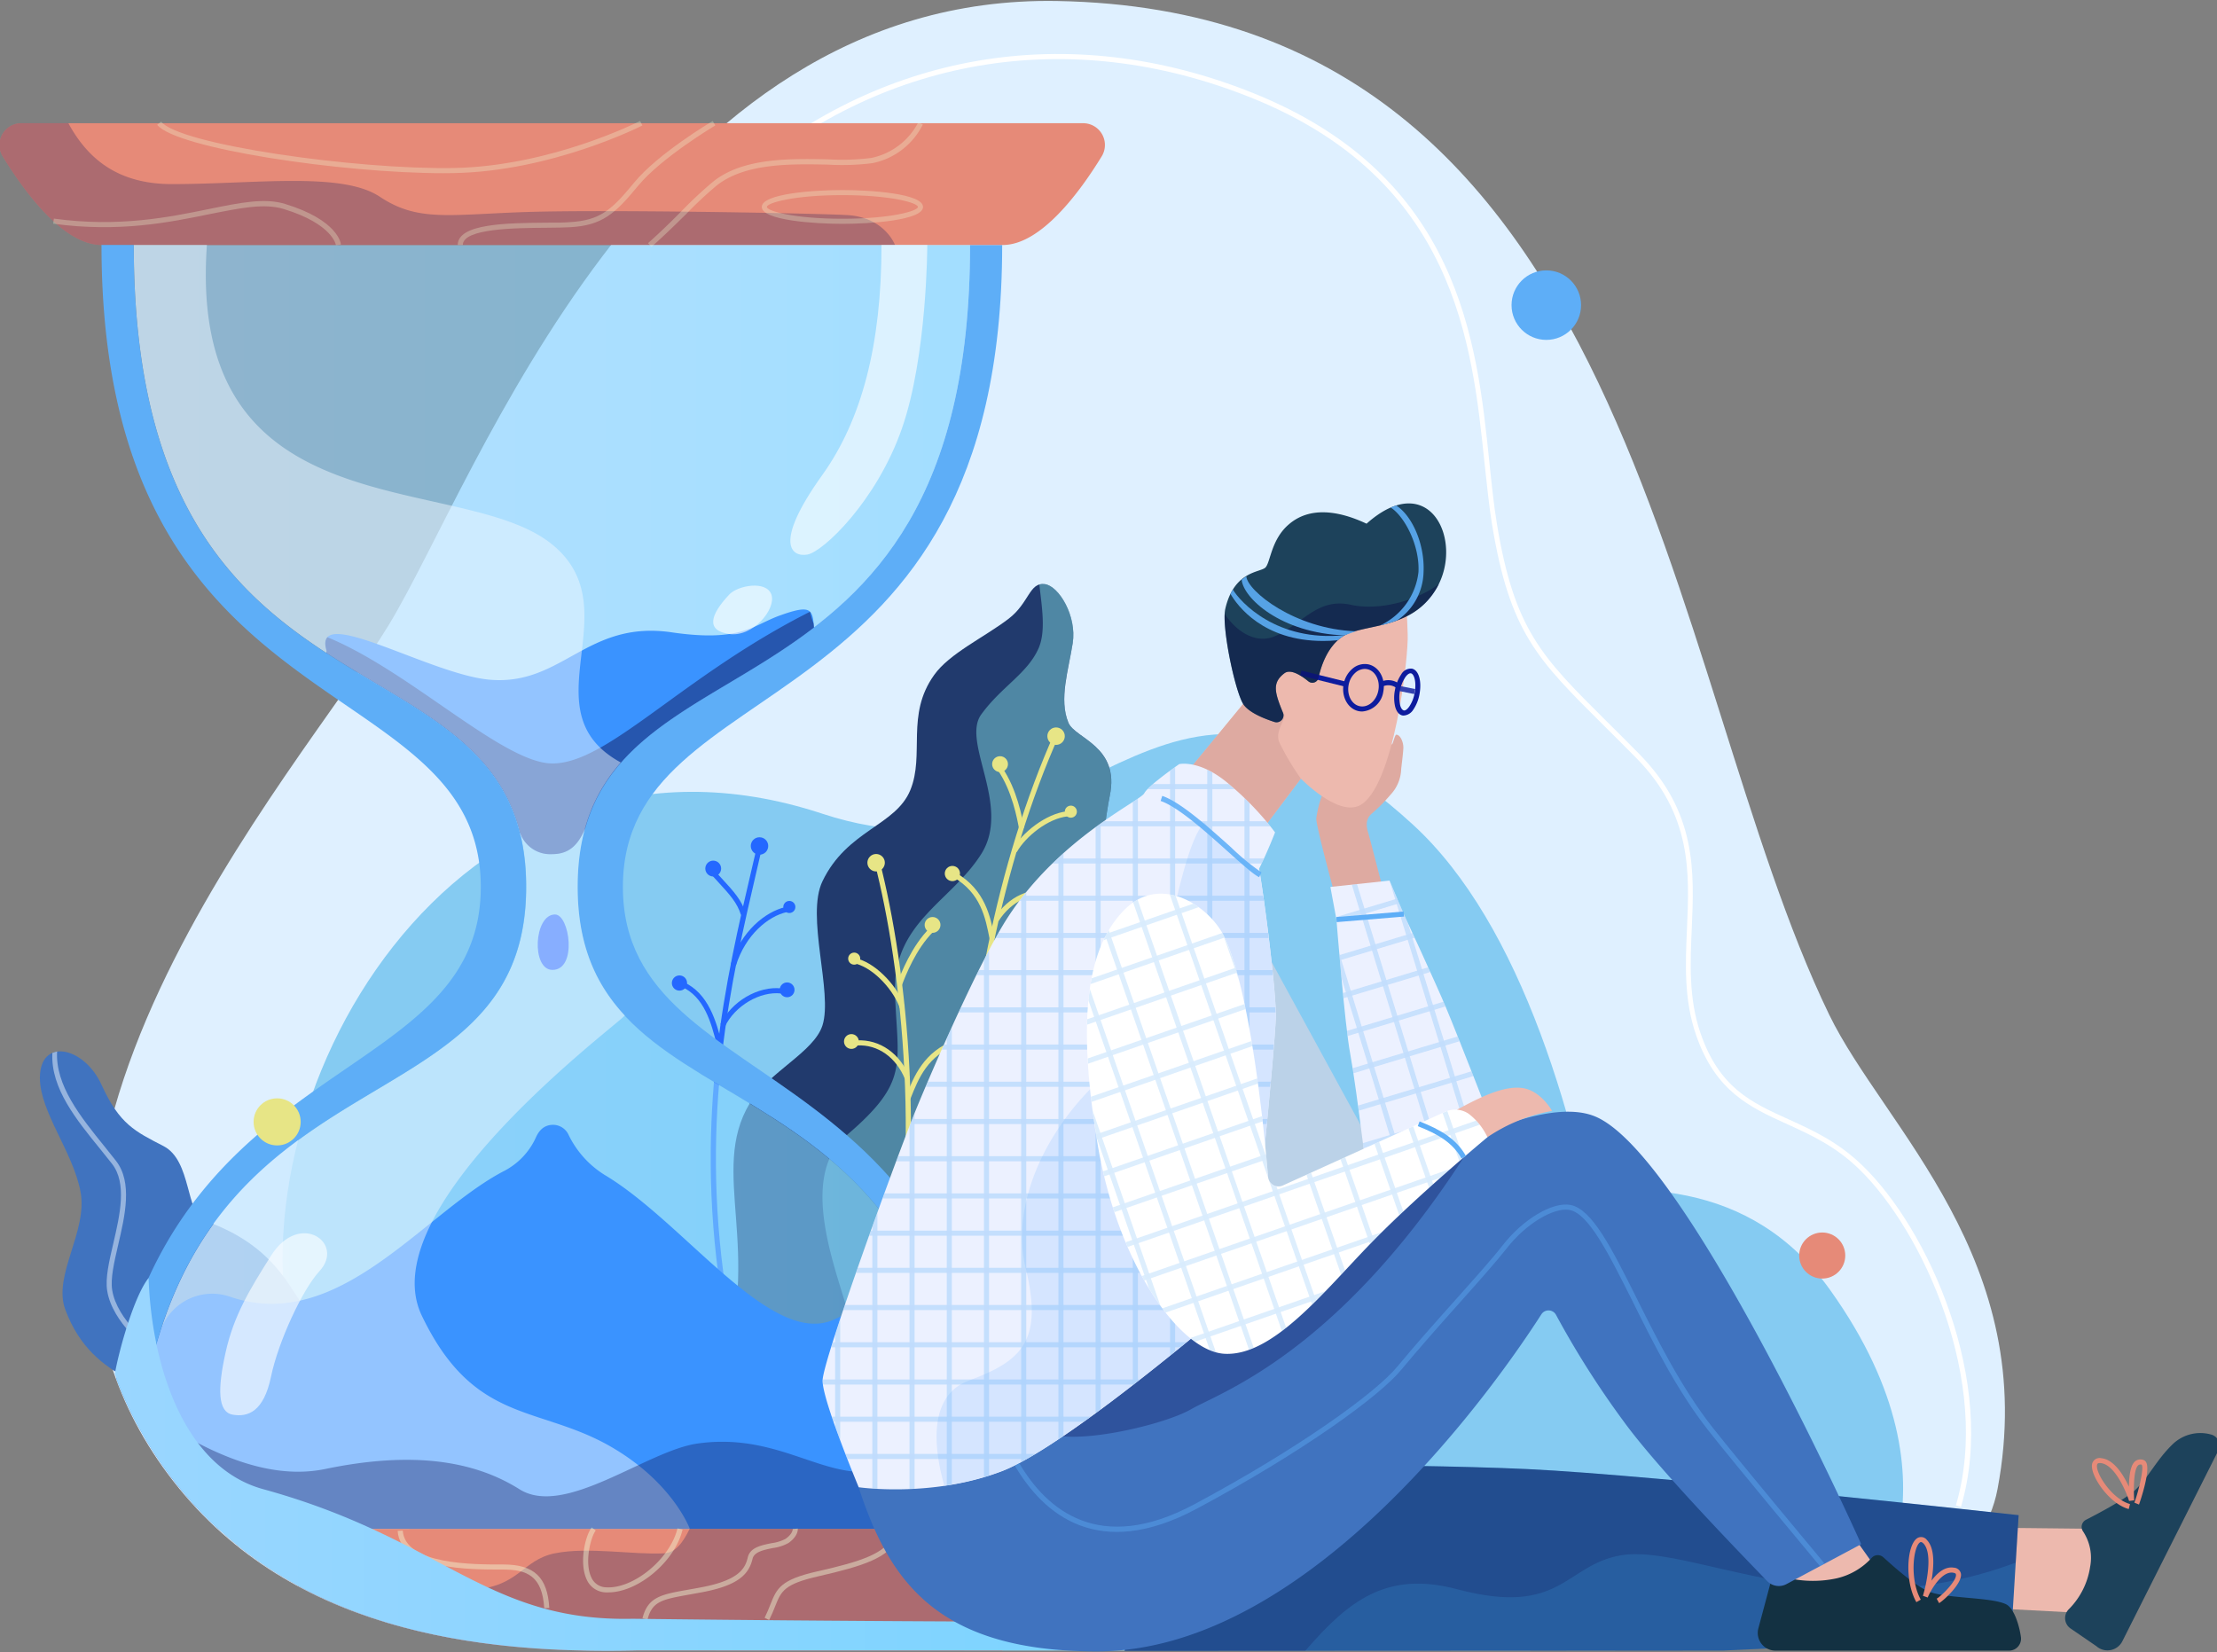 <svg xmlns="http://www.w3.org/2000/svg" xmlns:xlink="http://www.w3.org/1999/xlink" viewBox="0 0 436.86 325.58"><rect x="0" y="0" width="436.86" height="325.58" fill="#808080" stroke="none"/><defs><style>.cls-1{fill:none}.cls-2{isolation:isolate}.cls-3{fill:#dff0ff}.cls-20,.cls-4{fill:#fff}.cls-5{fill:#85cbf2}.cls-6{fill:#213a6d}.cls-7{fill:#4073bf}.cls-8{fill:#5eaef7}.cls-9{fill:#e68a78}.cls-10{fill:#80d6dd}.cls-10,.cls-13,.cls-21,.cls-22,.cls-46{opacity:.49}.cls-10,.cls-13,.cls-17,.cls-18,.cls-21,.cls-22,.cls-23,.cls-24,.cls-33,.cls-37,.cls-46,.cls-47{mix-blend-mode:overlay}.cls-11{fill:#e7e586}.cls-12{fill:#2468ff}.cls-14,.cls-22{fill:#eef6ff}.cls-15,.cls-20{opacity:.61}.cls-15{fill:url(#linear-gradient)}.cls-16{fill:#3a93ff}.cls-17,.cls-21,.cls-23,.cls-33,.cls-37{fill:#11175b}.cls-17{opacity:.27}.cls-18,.cls-28{opacity:.29}.cls-19{fill:#f2ffda}.cls-23{opacity:.36}.cls-24{opacity:.43}.cls-25{fill:#bbd2e8}.cls-26{fill:#deaaa1}.cls-27{fill:#ecf1ff}.cls-29{clip-path:url(#clip-path)}.cls-30,.cls-47{opacity:.88}.cls-31{fill:#edb9ae}.cls-32{fill:#275ea0}.cls-33,.cls-41{opacity:.24}.cls-34{fill:#133142}.cls-35{fill:#1d425b}.cls-36{fill:url(#linear-gradient-2)}.cls-37{opacity:.34}.cls-38{fill:#d5e5ff}.cls-39{opacity:.32}.cls-40{clip-path:url(#clip-path-2)}.cls-42{clip-path:url(#clip-path-3)}.cls-43{opacity:.41}.cls-44{fill:#0e1c9e}.cls-45{fill:#3443b0}.cls-46{fill:#0b1247}</style><linearGradient id="linear-gradient" x1="26.36" y1="174.78" x2="191.15" y2="174.78" gradientUnits="userSpaceOnUse"><stop offset="0" stop-color="#9ad6ff"/><stop offset=".99" stop-color="#7cd4ff"/></linearGradient><clipPath id="clip-path"><path class="cls-1" d="M262.15 174.78l1.2 6.44s1.6 20.52 2.7 26.39c1.29 6.88 3.93 29.12 3.93 29.12l24.59-13.83s-7.2-18.54-9.6-24.26c-2.09-5-8.36-18.51-8.36-18.51l-2.8-6.6z"/></clipPath><linearGradient id="linear-gradient-2" x1="22.63" y1="288.61" x2="221.58" y2="288.61" xlink:href="#linear-gradient"/><clipPath id="clip-path-2"><path class="cls-1" d="M232.36 150.58s4.18-1 10 4.1a57.81 57.81 0 0 1 8.89 9.35s-1.39 3.65-3.14 7.15c1.33 7.83 3.43 25.1 3.29 29.34-.25 7.5-5 53.41-5 53.41s-35.26 30.75-49 36-28.19 3.15-28.19 3.15-7.12-17-7.12-21 14.87-44.78 18.37-53.33 12.66-29.58 18.18-38.06c10.17-15.61 26.09-22.87 26.84-24.37s6.88-5.74 6.88-5.74z"/></clipPath><clipPath id="clip-path-3"><path class="cls-1" d="M221.62 179.24c-7.56 7.55-9.41 21.85-5.33 46.27 4 23.75 16.23 40.79 25 41.27 9.49.52 19.46-12.1 28.66-21.6s23.15-21.08 23.15-21.08a12.4 12.4 0 0 0-3.73-4.64 4.78 4.78 0 0 0-4.78-.29l-31.8 14.44a2.06 2.06 0 0 1-2.91-1.69c-.75-8.95-3.39-36.09-8.58-47.21-2.75-5.91-12.43-12.71-19.68-5.47z"/></clipPath></defs><title>empty_participant</title><g class="cls-2"><g id="Layer_3" data-name="Layer 3"><path class="cls-3" d="M33.12 290.53c23.24 31.17 61.33 35.33 92 34.67 0 0 186.5.06 198.5 0s64.5-2.5 70-31.79c8.47-45.11-22.43-71.28-33.19-93.48C327.58 132.14 322.68 2.2 208.3.2 127.79-1.21 94 94.48 76.62 123.14s-88.5 107.06-43.5 167.39z"/><path class="cls-4" d="M386.41 296.94l-1-.29c7.15-24.26-6.49-54.08-19.09-66.28-4.67-4.53-9.54-6.74-14.24-8.88-7.23-3.29-14.07-6.4-17.91-17.64-2.37-6.95-2.06-14-1.75-20.84.49-11 1-22.46-10-33.64-2.37-2.41-4.54-4.56-6.52-6.53-13-12.92-18.4-18.27-21.89-39.48-.62-3.72-1-7.83-1.49-12.18-2.44-23.55-5.78-55.81-46-71.94-36-14.44-73.1-8.1-101.77 17.41l-.67-.74c29-25.78 66.44-32.19 102.81-17.59 40.75 16.35 44.13 48.95 46.59 72.76.45 4.33.87 8.43 1.48 12.12 3.45 20.89 8.76 26.17 21.61 38.93 2 2 4.16 4.12 6.53 6.54 11.27 11.49 10.75 23.13 10.26 34.38-.3 6.74-.61 13.71 1.7 20.48 3.7 10.83 10 13.71 17.38 17.05 4.78 2.17 9.72 4.42 14.52 9.07 12.88 12.35 26.71 42.65 19.45 67.29z"/><path class="cls-5" d="M58.43 268.36c-14.69-50.38 31-132 103.64-108 51.82 17.1 65.36-44.52 116.29 2.09 43.06 39.41 44.48 156.25 44.48 156.25l-213.51 2.76s-41.33-20.18-50.9-53.1z"/><path class="cls-5" d="M186.31 172.79c32.68.54 45.39 55.26 65.12 70.24 15.16 11.51 78-32.57 109.25 11.25 28.26 39.62 6 64.75 6 64.75l-139.33-23.5-35.56-32.25z"/><path class="cls-6" d="M141.93 271.3c8.66-25-2.32-40.34 5.8-53.86 3.75-6.25 12.65-10.06 14.34-15.38 2.08-6.53-3.33-21.49 0-28.4 4.85-10.09 14.4-10.9 17.3-17.94s-.94-14.82 4.7-22.7c3-4.25 9.89-7.43 14.67-11.08 4.07-3.11 4.08-7.25 7.14-6.83 2.79.39 6.33 6.28 5.5 11.62s-2.76 11.08-.85 15.69c1.3 3.14 10.2 4.59 8.15 14.4-1.53 7.33-3.84 32.82-3.84 32.82l-19.24 61z"/><path class="cls-7" d="M35.66 279.05c-3.78-7-17.23-5.92-22.8-21-2.49-6.76 4.5-15.4 3-23.25s-8-15.7-8-22.39c0-8 8.7-6.25 12.19 1.44s6.57 9.11 12.17 12 4.3 13.37 8.19 14.74c14.17 5 16.83 14 19.79 17.25s-24.54 21.21-24.54 21.21z"/><circle class="cls-8" cx="304.7" cy="60.13" r="6.85"/><circle class="cls-9" cx="359.07" cy="247.42" r="4.54"/><path class="cls-10" d="M214.84 189.64s2.31-25.49 3.84-32.82c2-9.81-6.85-11.26-8.15-14.4-1.91-4.61 0-10.34.85-15.69s-2.71-11.23-5.5-11.62a2.7 2.7 0 0 0-1.08.07c.49 4.37 1.33 9.24-.16 12.6-2.23 5-7.28 7.5-11.28 13s6 18 0 27.5-17.5 13.5-17 27.5 2.93 17.29-9.5 27.91c-11.21 9.59.68 32.19 1.27 39.59l27.47-12.62z"/><path class="cls-11" d="M175.65 261.57l-1-.21c7.1-33.33 3.17-70.19-2.37-91.63l1-.25c5.55 21.52 9.51 58.59 2.37 92.09z"/><path class="cls-11" d="M179.41 216.62l-.93-.37v-.1c1.58-4 3.55-9 9.82-11.22l.34.95c-5.85 2.1-7.64 6.63-9.23 10.63zm-1.06-3.91c-1.76-4.35-5.37-6.91-9.43-6.69l-.06-1c4.49-.24 8.49 2.56 10.42 7.31zm-.61-18.62l-.93-.35c.69-1.81 2.78-7.3 6.45-10.91l.7.72c-3.51 3.45-5.55 8.79-6.22 10.54zm-.41 4.61c-1.14-3.35-4.84-7.67-8.55-8.76l.28-1c4 1.18 8 5.82 9.21 9.4z"/><circle class="cls-11" cx="183.76" cy="182.27" r="1.56"/><circle class="cls-11" cx="189.02" cy="205.19" r="1.5"/><circle class="cls-11" cx="167.77" cy="205.24" r="1.46"/><circle class="cls-11" cx="168.32" cy="188.91" r="1.19"/><circle class="cls-11" cx="172.64" cy="170.01" r="1.72"/><path class="cls-12" d="M142 254.35c-5.21-34.72 1.08-61.58 6.14-83.16.37-1.55.73-3.08 1.07-4.59l1 .22c-.35 1.51-.71 3-1.07 4.6-5 21.5-11.32 48.26-6.13 82.79z"/><path class="cls-12" d="M142 208.6c-.26-.8-.5-1.74-.76-2.73-1.08-4.22-2.42-9.46-7-11.45l.4-.91c5 2.17 6.53 7.92 7.6 12.11.25 1 .49 1.9.74 2.67zm.86-6.32l-.9-.43c2.15-4.5 7.45-7.61 12.06-7.07l-.11 1c-4.14-.49-9.1 2.43-11.05 6.5zm3.14-22c-.75-2.39-2.15-3.92-4.47-6.45l-1.28-1.4.74-.67 1.27 1.39c2.34 2.54 3.88 4.23 4.69 6.83zm-1 10.04l-1-.3c2-6.54 6.87-10.37 10.76-11.27l.23 1c-3.58.81-8.08 4.41-9.99 10.57z"/><circle class="cls-12" cx="140.54" cy="171.16" r="1.56"/><circle class="cls-12" cx="133.89" cy="193.72" r="1.5"/><circle class="cls-12" cx="155.1" cy="195.06" r="1.46"/><circle class="cls-12" cx="155.54" cy="178.73" r="1.19"/><circle class="cls-12" cx="149.66" cy="166.71" r="1.72"/><path class="cls-11" d="M190.44 230c-.67-26.94 6.14-60.52 17.35-85.56l.92.41c-11.16 24.91-17.94 58.32-17.27 85.13z"/><path class="cls-11" d="M195 185.14v-.11c-.82-4.22-1.75-9-7.11-12.15l.51-.87c5.75 3.38 6.77 8.62 7.58 12.83v.11zm1.78-3.65l-.85-.54c2.78-4.31 7.21-6.34 11.59-5.26l-.24 1c-3.95-.99-7.97.86-10.5 4.8zm4.02-18.18c-.34-1.85-1.36-7.47-4.17-11.51l.82-.57c2.94 4.21 4 10 4.33 11.9zm-.44 4.61l-.87-.49c1.85-3.3 6.63-7.12 10.78-7.55l.11 1c-3.85.39-8.29 3.95-10.02 7.04z"/><circle class="cls-11" cx="197.06" cy="150.58" r="1.56"/><circle class="cls-11" cx="187.67" cy="172.14" r="1.5"/><circle class="cls-11" cx="208.55" cy="176.1" r="1.46"/><circle class="cls-11" cx="211.01" cy="159.95" r="1.19"/><circle class="cls-11" cx="208.1" cy="145.07" r="1.72"/><g class="cls-13"><path class="cls-14" d="M29.51 266.18c-.3-.21-7.37-5.44-8.39-11.82-.4-2.47.38-5.79 1.2-9.31 1.29-5.56 2.76-11.85-.25-15.71-.73-.94-1.5-1.89-2.28-2.85-4.61-5.69-9.85-12-9.47-19l.93-.3c-.36 6.69 4.6 12.87 9.32 18.7.78 1 1.55 1.92 2.28 2.86 3.31 4.24 1.79 10.78.44 16.55-.79 3.43-1.55 6.66-1.18 8.93.95 6 7.92 11.13 8 11.18z"/></g><path class="cls-15" d="M113.82 174.78c0-53.17 77.33-26.33 77.33-126.5H26.36c0 100.17 77.34 73.33 77.34 126.5 0 49.34-66.59 29.8-76.18 106.79a80.47 80.47 0 0 0 5.84 9A77.39 77.39 0 0 0 43 301.28h148.15c0-100.17-77.33-73.28-77.33-126.5z"/><path class="cls-8" d="M191.15 48.28c0 100.17-77.33 73.33-77.33 126.5s77.33 26.33 77.33 126.5h6.33c0-96.5-74.74-82.75-74.74-126.5s74.74-30 74.74-126.5z"/><path class="cls-16" d="M153.7 121.28c-5.34 1.91-7.67 5.33-21.34 3.33-16.77-2.45-21.5 10.55-35.83 9.34-11.83-1-35.17-15.34-32.17-5.67l-.1.37c16.45 10.74 33.08 17 38 34.67a6.29 6.29 0 0 0 6.51 5c3.12 0 5.06-1.5 6.56-5.14 5.69-20.1 26.62-25.36 45.06-39.51-.25-3.67-.61-4.57-6.69-2.39z"/><path class="cls-9" d="M4.2 24.28a4.3 4.3 0 0 0-3.67 6.55c4.37 7.11 12 17.45 19.5 17.45h177.56c7.49 0 15.13-10.34 19.49-17.45a4.29 4.29 0 0 0-3.66-6.55z"/><path class="cls-17" d="M166.86 42.38c-7.5-.39-48-1.1-63.16-.6s-21.34 2-28.84-3-24.5-2.5-41-2.5c-10.77 0-16.64-5.11-20.39-12H4.2a4.3 4.3 0 0 0-3.67 6.55c4.37 7.11 12 17.45 19.5 17.45h156.33s-2-5.5-9.5-5.9z"/><path class="cls-12" d="M109.36 180.21c-4.18 0-4.69 10.92-.5 10.92 4.96 0 3.38-10.95.5-10.92z"/><g class="cls-18"><path class="cls-19" d="M91.2 48.28h-1c0-4.24 9.72-4.33 17.54-4.4 1.76 0 3.28 0 4.47-.1 6.05-.33 8.31-2.4 12.77-7.82 4.66-5.67 15-11.85 15.46-12.11l.51.86c-.1.06-10.64 6.36-15.2 11.89s-7.06 7.83-13.48 8.18c-1.22.07-2.75.08-4.52.1-6.19.05-16.55.12-16.55 3.4z"/></g><g class="cls-18"><path class="cls-19" d="M87.42 34.13c-20.08 0-52.79-4.88-56.45-9.54l.79-.62c3.56 4.54 38.38 9.47 57.59 9.14s36.61-9.18 36.78-9.27l.46.88c-.17.1-17.83 9.06-37.22 9.39-.63.02-1.28.02-1.95.02z"/></g><g class="cls-18"><path class="cls-19" d="M66.2 48.32s-.58-4.17-10.32-7.14c-3.78-1.16-8.51-.19-14.5 1-8 1.64-17.93 3.67-30.9 1.9l.13-1c12.81 1.75 22.66-.27 30.57-1.89 6.13-1.25 11-2.24 15-1 10.47 3.2 11 7.82 11 8z"/></g><g class="cls-18"><path class="cls-19" d="M128.36 48.66l-.66-.75c2.75-2.44 4.86-4.55 6.71-6.42a80.48 80.48 0 0 1 6-5.6c5.86-4.83 15.24-4.64 22.77-4.49a46 46 0 0 0 8.54-.28 13.5 13.5 0 0 0 9.22-7l.91.4a14.21 14.21 0 0 1-9.94 7.63 47.59 47.59 0 0 1-8.75.29c-7.36-.15-16.54-.33-22.12 4.27a78.16 78.16 0 0 0-5.89 5.53c-1.89 1.84-4.01 3.96-6.79 6.42z"/></g><g class="cls-18"><path class="cls-19" d="M166 44.11c-5.5 0-15.89-.69-15.89-3.33s10.39-3.33 15.89-3.33 15.88.69 15.88 3.33-10.41 3.33-15.88 3.33zm0-5.66c-9.63 0-14.89 1.54-14.89 2.33s5.26 2.33 14.89 2.33 14.88-1.54 14.88-2.33-5.27-2.33-14.88-2.33z"/></g><path class="cls-20" d="M143.7 117.16c-3.75 4-4.67 7.11 0 7.78s9.3-4.94 8.3-7.78-6.64-1.79-8.3 0z"/><path class="cls-21" d="M159.61 120.55c-25.25 12.73-39.75 29.9-50.75 29.9-9.68 0-28.09-18.22-44.34-24.87-.47.53-.57 1.38-.16 2.7l-.1.37c16.45 10.74 33.08 17 38 34.67a6.29 6.29 0 0 0 6.51 5c3.12 0 5.06-1.5 6.56-5.14 5.69-20.1 26.62-25.36 45.06-39.51-.11-1.55-.01-.04-.78-3.12z"/><path class="cls-16" d="M183.79 256.43c-2.2-5.46-12 .17-19.4 3.58-12.33 5.7-29.43-19-45.12-28.4a19.08 19.08 0 0 1-7.19-7.89 3.39 3.39 0 0 0-3.07-2.06c-1.72 0-2.76 1-3.44 2.55a13.89 13.89 0 0 1-6.38 6.62c-15.76 8.25-32.39 32-53.76 24.74a10.75 10.75 0 0 0-13.81 6.71 106.24 106.24 0 0 0-4.11 19.27 78.54 78.54 0 0 0 5.85 9.06A77.39 77.39 0 0 0 43 301.28h148.15c0-19.09-2.81-33.56-7.36-44.85z"/><path class="cls-9" d="M197.48 301.28H43c20.2 18.65 47.27 23.44 71.56 24h83z"/><path class="cls-22" d="M120.22 285c-14.26-8.13-26.87-4.36-37.11-25.75s39.25-57.8 40-59.14c-5.67-6.11-9.28-13.86-9.28-25.36 0-11 3.29-18.52 8.5-24.49-18.62-10.18 2.21-30.19-13.56-43-18-14.61-72.06-2-68-59H26.36c0 100.17 77.34 73.33 77.34 126.5 0 49.34-66.59 29.8-76.18 106.79a80.47 80.47 0 0 0 5.84 9A77.39 77.39 0 0 0 43 301.28h92.93s-3.33-9.19-15.71-16.28z"/><path class="cls-8" d="M26.36 48.28H20c0 96.5 74.74 82.75 74.74 126.5 0 38.6-58.18 32.46-71.87 96.77a73.73 73.73 0 0 0 4.62 10c9.59-77 76.18-57.45 76.18-106.79.03-53.15-77.31-26.31-77.31-126.48z"/><path class="cls-20" d="M173.7 48.28c0 19.67-3.9 34.48-11.67 45.33-9.79 13.67-6 16.22-2.92 15.67s13.61-10.5 18.61-24.83 5-36.17 5-36.17z"/><path class="cls-23" d="M43 301.28h148.15a157 157 0 0 0-1.37-21.37 44.11 44.11 0 0 0-7.41 5c-15.49 13.18-24.65-3.39-45-.43-10 1.46-26.09 14.61-35 9s-21-7.58-38.26-4c-11.53 2.39-24-3.43-36-11.79-.19 1.25-.38 2.53-.54 3.84a78.54 78.54 0 0 0 5.85 9.06A77.39 77.39 0 0 0 43 301.28z"/><path class="cls-20" d="M53.39 247.48c-4.22 6.68-7.32 11.76-8.93 19s-1.57 11.78 1.4 12.3 6.1-.56 7.54-7.48 6.18-17.16 9.57-20.83c5.09-5.53-3.97-11.94-9.58-2.99z"/><path class="cls-17" d="M130.86 306.1c-6 .33-15-1.32-21.53 0s-7 6.68-16.47 7.18c-6.53.34-20.64 0-34.43-.91C75.89 322 96 324.86 114.52 325.28h83v-24h-61.63c-1.31 2.72-2.81 4.72-5.03 4.82z"/><g class="cls-24"><path class="cls-19" d="M107.24 316.93c-.37-6.34-3.36-7.63-8.07-7.63h-.1c-6.54 0-20.17.07-20.71-7.61l1-.07c.47 6.75 14 6.69 19.71 6.68h.09c6.09 0 8.72 2.48 9.08 8.57z"/></g><g class="cls-24"><path class="cls-19" d="M127.6 319.15l-1-.24c1.06-4.24 3.73-4.71 9.06-5.65.79-.14 1.65-.29 2.58-.47 7.45-1.41 8.61-3.77 9.11-5.88.46-2 2.74-2.41 4.74-2.82a8 8 0 0 0 2.7-.84c1.45-1 1.42-1.92 1.42-1.93l1-.1c0 .15.11 1.46-1.83 2.84a8.58 8.58 0 0 1-3.08 1c-1.8.37-3.65.74-4 2.08-.71 3-2.67 5.25-9.89 6.62l-2.59.47c-5.31.96-7.32 1.31-8.22 4.92z"/></g><g class="cls-24"><path class="cls-19" d="M151.56 319.25l-.89-.44c.49-1 .84-1.86 1.14-2.63 1.25-3.13 1.94-4.86 9.19-6.51 8.91-2 13.19-3.51 15.05-6.88l.88.48c-2.05 3.7-6.5 5.27-15.71 7.37-6.73 1.54-7.28 2.91-8.48 5.92-.31.78-.67 1.67-1.18 2.69z"/></g><g class="cls-24"><path class="cls-19" d="M119.87 313.8h-.54a4.24 4.24 0 0 1-3.74-2.58c-1.44-3.1-.39-8.34 1-10.22l.8.6c-1.08 1.47-2.21 6.37-.89 9.2a3.25 3.25 0 0 0 2.9 2c5.4.37 12.66-5.61 14.1-11.62l1 .24c-1.5 6.31-8.78 12.38-14.63 12.38z"/></g><circle class="cls-11" cx="54.61" cy="221.08" r="4.64"/><path class="cls-25" d="M246.02 181.22l25.56 46.83-12.78 16.61-20.2-8.99 7.42-54.45z"/><path class="cls-26" d="M274 156.61a32.94 32.94 0 0 1-3.75 3.77c-1.12 1-1.07 2.32-.67 3.64s2.92 11.18 2.92 11.18a44.42 44.42 0 0 0-5 1.55c-3 1.09-4.12.89-4.12.89s-4.17-15.15-4-16.42.92-5 2-5.75a31 31 0 0 1 4.57-2.93c.86-.27 2.47-1.42 2.54-.66.1 1.09-3.08 2.91-3 3.28s5-2.73 5.5-3.1a5.3 5.3 0 0 0 1.52-2.77c.17-1.07.33-4.1.85-4.11s.7.35.83 1.31.61-1.7.95-1.71c.82 0 1.45 1.56 1.39 2.69s-.31 3-.43 4.12a7.69 7.69 0 0 1-2.1 5.02z"/><path class="cls-27" d="M262.15 174.78l1.2 6.44s1.6 20.52 2.7 26.39c1.29 6.88 3.93 29.12 3.93 29.12l24.59-13.83s-7.2-18.54-9.6-24.26c-2.09-5-8.36-18.51-8.36-18.51l-2.8-6.6z"/><g class="cls-28"><g class="cls-29"><g class="cls-30"><path class="cls-8" transform="rotate(-17.05 235.806 222.757)" d="M235.23 132.88h1v179.67h-1z"/></g><g class="cls-30"><path class="cls-8" transform="rotate(-17.05 242.813 220.602)" d="M242.24 130.73h1V310.4h-1z"/></g><g class="cls-30"><path class="cls-8" transform="rotate(-17.05 249.821 218.446)" d="M249.25 128.58h1v179.67h-1z"/></g><g class="cls-30"><path class="cls-8" transform="rotate(-17.05 256.862 216.296)" d="M256.27 126.43h1V306.1h-1z"/></g><g class="cls-30"><path class="cls-8" transform="rotate(-17.05 263.865 214.174)" d="M263.28 124.28h1v179.67h-1z"/></g><g class="cls-30"><path class="cls-8" transform="rotate(-17.05 270.873 212.018)" d="M270.29 122.13h1V301.8h-1z"/></g><g class="cls-30"><path class="cls-8" transform="rotate(-17.05 277.88 209.863)" d="M277.3 119.98h1v179.67h-1z"/></g><g class="cls-30"><path class="cls-8" transform="rotate(-17.05 284.889 207.707)" d="M284.31 117.82h1v179.67h-1z"/></g><g class="cls-30"><path class="cls-8" transform="rotate(-17.05 291.896 205.552)" d="M291.32 115.67h1v179.67h-1z"/></g><g class="cls-30"><path class="cls-8" transform="rotate(-17.05 298.904 203.396)" d="M298.33 113.52h1v179.67h-1z"/></g><g class="cls-30"><path class="cls-8" transform="rotate(-17.05 305.945 201.246)" d="M305.34 111.37h1v179.67h-1z"/></g><g class="cls-30"><path class="cls-8" transform="rotate(-17.05 312.953 199.09)" d="M312.35 109.22h1v179.67h-1z"/></g><g class="cls-30"><path class="cls-8" transform="rotate(-17.05 319.961 196.935)" d="M319.36 107.07h1v179.67h-1z"/></g><g class="cls-30"><path class="cls-8" transform="rotate(-17.05 326.969 194.78)" d="M326.37 104.92h1v179.67h-1z"/></g><g class="cls-30"><path class="cls-8" transform="rotate(-17.05 333.977 192.624)" d="M333.39 102.77h1v179.67h-1z"/></g><g class="cls-30"><path class="cls-8" transform="rotate(-17.05 340.98 190.502)" d="M340.4 100.62h1v179.67h-1z"/></g><g class="cls-30"><path class="cls-8" transform="rotate(-17.05 348.02 188.351)" d="M347.41 98.47h1v179.67h-1z"/></g><g class="cls-30"><path class="cls-8" transform="rotate(-17.05 355.029 186.196)" d="M354.42 96.32h1v179.67h-1z"/></g><g class="cls-30"><path class="cls-8" transform="rotate(-17.05 362.036 184.04)" d="M361.43 94.17h1v179.67h-1z"/></g><g class="cls-30"><path class="cls-8" transform="matrix(.96 -.29 .29 .96 -24.92 88.66)" d="M193.38 126.93h179.67v1H193.38z"/></g><g class="cls-30"><path class="cls-8" transform="matrix(.96 -.29 .29 .96 -26.88 89.6)" d="M195.53 133.94H375.2v1H195.53z"/></g><g class="cls-30"><path class="cls-8" transform="matrix(.96 -.29 .29 .96 -28.84 90.54)" d="M197.68 140.95h179.67v1H197.68z"/></g><g class="cls-30"><path class="cls-8" transform="matrix(.96 -.29 .29 .96 -30.8 91.47)" d="M199.83 147.97H379.5v1H199.83z"/></g><g class="cls-30"><path class="cls-8" transform="matrix(.96 -.29 .29 .96 -32.76 92.41)" d="M201.98 154.98h179.67v1H201.98z"/></g><g class="cls-30"><path class="cls-8" transform="matrix(.96 -.29 .29 .96 -34.73 93.35)" d="M204.13 161.99H383.8v1H204.13z"/></g><g class="cls-30"><path class="cls-8" transform="matrix(.96 -.29 .29 .96 -36.69 94.29)" d="M206.28 169h179.67v1H206.28z"/></g><g class="cls-30"><path class="cls-8" transform="matrix(.96 -.29 .29 .96 -38.65 95.23)" d="M208.43 176.01H388.1v1H208.43z"/></g><g class="cls-30"><path class="cls-8" transform="matrix(.96 -.29 .29 .96 -40.61 96.17)" d="M210.58 183.02h179.67v1H210.58z"/></g><g class="cls-30"><path class="cls-8" transform="matrix(.96 -.29 .29 .96 -42.57 97.11)" d="M212.73 190.03H392.4v1H212.73z"/></g><g class="cls-30"><path class="cls-8" transform="matrix(.96 -.29 .29 .96 -44.53 98.05)" d="M214.88 197.04h179.67v1H214.88z"/></g><g class="cls-30"><path class="cls-8" transform="matrix(.96 -.29 .29 .96 -46.49 98.99)" d="M217.03 204.05H396.7v1H217.03z"/></g><g class="cls-30"><path class="cls-8" transform="matrix(.96 -.29 .29 .96 -48.46 99.93)" d="M219.19 211.06h179.67v1H219.19z"/></g><g class="cls-30"><path class="cls-8" transform="matrix(.96 -.29 .29 .96 -50.42 100.86)" d="M221.34 218.07h179.67v1H221.34z"/></g><g class="cls-30"><path class="cls-8" transform="matrix(.96 -.29 .29 .96 -52.38 101.8)" d="M223.49 225.08h179.67v1H223.49z"/></g><g class="cls-30"><path class="cls-8" transform="rotate(-16.8 319.615 234.6)" d="M225.64 232.1h179.67v1H225.64z"/></g><g class="cls-30"><path class="cls-8" transform="matrix(.96 -.29 .29 .96 -56.3 103.68)" d="M227.79 239.11h179.67v1H227.79z"/></g><g class="cls-30"><path class="cls-8" transform="matrix(.96 -.29 .29 .96 -58.26 104.62)" d="M229.94 246.12h179.67v1H229.94z"/></g><g class="cls-30"><path class="cls-8" transform="matrix(.96 -.29 .29 .96 -60.23 105.56)" d="M232.09 253.13h179.67v1H232.09z"/></g></g></g><path class="cls-31" d="M395.96 301.09l18.45.2-.59 16.75-17.47-.92-.39-16.03z"/><path class="cls-32" d="M221.62 288.61s53.87-.32 79.41.89 96.74 9.08 96.74 9.08l-1.47 24-56.81 2.69-117.87.06z"/><path class="cls-33" d="M221.62 288.61v36.69h35.59c8.48-9.81 16-15.82 29.9-12.13 20.59 5.46 21.25-4.77 32.25-6.67 14-2.42 41.32 15 77.83 1.44l.58-9.34s-71.2-7.88-96.74-9.08-79.41-.91-79.41-.91z"/><path class="cls-31" d="M363.11 299.78l11.14 15.7-17.32 6-9.82-15.82 16-5.88z"/><path class="cls-34" d="M346.48 320.91l2.9-10.83a22.07 22.07 0 0 0 12.54.95 13.37 13.37 0 0 0 6.86-4 1.63 1.63 0 0 1 2.34-.14c2.2 2 6.65 5.95 9.29 6.87 3.63 1.26 12.06 1 14.88 2.38 1.64.8 2.65 4.37 2.93 6.45a2.36 2.36 0 0 1-2.34 2.69h-46a3.49 3.49 0 0 1-3.4-4.37z"/><path class="cls-35" d="M413.08 324.39l-5.08-3.48a2.47 2.47 0 0 1-.32-3.81 14.94 14.94 0 0 0 4.18-8.34 9.44 9.44 0 0 0-1.41-7 1.57 1.57 0 0 1 .6-2.27c2.76-1.41 7.89-4.14 9.76-5.93 2.62-2.5 4.12-5.89 7.36-9a7.85 7.85 0 0 1 7.69-1.82 2.23 2.23 0 0 1 1.25 3.13l-18.89 37.54a3.29 3.29 0 0 1-5.14.98z"/><path class="cls-36" d="M124.69 319c-29 .63-37.42-15.81-72.83-25.54-15.81-4.34-22-24.7-22.58-41.61-2.88 3.55-5.94 14.62-6.65 18.92a76.43 76.43 0 0 0 10.73 19.81c23.25 31.18 61.34 35.34 92 34.67h96.22c-.51-2.83-.78-2.83-1-5.66-45.83.05-95.89-.59-95.89-.59z"/><path class="cls-7" d="M168.13 289.68c6 20 14.5 35.75 48 35.75 42.52 0 79.67-54.07 87.6-66.43a1.68 1.68 0 0 1 2.89.12A177.57 177.57 0 0 0 320 280.18c6.69 9.21 23 26 28.24 31.41a3.19 3.19 0 0 0 3.78.58l14.73-7.87s-34.39-76.88-52.46-84.3c-19-7.82-76.66 36.44-85.66 44.94s-60.5 24.74-60.5 24.74z"/><path class="cls-37" d="M208.38 275.35l-3.25 6.22c3.9 4 23.9-.57 29.57-3.86s28.65-10.91 53.75-49.66c1.2-1.85-32.71 20.39-37 19.11a258.42 258.42 0 0 0-22.83 17.77c-3.05 2.89-11.04 6.68-20.24 10.42z"/><path class="cls-31" d="M227.38 160.12l22-26.75s7.75-16.25 18.25-17.25 9.5 4.5 9.75 8.75-2.71 30.6-9.54 33.89c-4.32 2.08-11.51-5.33-11.51-5.33l-15.2 20.19z"/><path class="cls-26" d="M252.81 140.45c-2.27-1.57-2.13-1.52-3.78-6.66l-21.65 26.33 13.75 13.5 15.2-20.19a51.74 51.74 0 0 1-4.22-7.1c-1.11-2.51 1.89-5.02.7-5.88z"/><path class="cls-35" d="M251.12 142.27a1.37 1.37 0 0 0 1.69-1.82c-1.64-4-2.19-5.91.29-7.78 1.21-.9 3.26.41 4.71 1.59a1.24 1.24 0 0 0 2-.69c.51-2.33 1.71-5.92 4.48-7.95 4-2.92 13.69-1.1 18.74-9.62 5.53-9.33-1.31-23.89-13.75-12.8-5.67-2.67-11.25-3.33-15.25.08-3.58 3-3.67 7.56-4.68 8.56s-6.15.6-7.9 8.11c-.79 3.38 1.86 16.06 3.52 18.78 1.03 1.61 3.91 2.82 6.15 3.54z"/><path class="cls-27" d="M232.36 150.58s4.18-1 10 4.1a57.81 57.81 0 0 1 8.89 9.35s-1.39 3.65-3.14 7.15c1.33 7.83 3.43 25.1 3.29 29.34-.25 7.5-5 53.41-5 53.41s-35.26 30.75-49 36-28.19 3.15-28.19 3.15-7.12-17-7.12-21 14.87-44.78 18.37-53.33 12.66-29.58 18.18-38.06c10.17-15.61 26.09-22.87 26.84-24.37s6.88-5.74 6.88-5.74z"/><path class="cls-38" d="M246.39 253.93s4.78-45.91 5-53.41c.14-4-1.76-19.83-3.09-28.11-5.47-4.74-7-5.25-11-10.38-6.37 7.57-7.75 40.39-18.37 48.89s-20.32 24.61-16.8 39.08-1 18.25-11.24 22.07c-7.62 2.85-7.17 12.31-4.82 20.7a53.07 53.07 0 0 0 11.31-2.87c13.75-5.22 49.01-35.97 49.01-35.97z"/><path class="cls-31" d="M287.11 218.68c4.63-2.52 9.25-4.77 12.88-4.27s5.85 4.51 5.85 4.51a33 33 0 0 0-12.74 5.18c-1.54 1.12-5.99-5.42-5.99-5.42z"/><g class="cls-30"><path class="cls-8" d="M248.1 172.86c-1.2-.61-3.4-2.59-6.19-5.09-4.36-3.91-9.79-8.77-13.21-9.93l.32-1c3.62 1.22 9.13 6.17 13.56 10.14a47 47 0 0 0 6 4.94z"/></g><path class="cls-8" transform="rotate(-4.71 269.874 180.622)" d="M263.33 180.18h13.31v1h-13.31z"/><path class="cls-9" d="M382.1 315.92l-.48-.88c1-.56 4-3.6 3.8-4.75 0-.08 0-.28-.57-.37-2.22-.36-4.38 3.41-5 4.89l-.94-.34c.68-2.2 2-8.32.12-10.29-.42-.43-.62-.29-.73-.21-1.33 1-2 7.35.19 11.26l-.87.5c-2.31-4.08-1.91-11.07.09-12.56a1.43 1.43 0 0 1 2 .32c1.62 1.69 1.36 5.32.89 8 1.09-1.46 2.62-2.86 4.4-2.56a1.48 1.48 0 0 1 1.4 1.18c.33 1.89-3.4 5.3-4.3 5.81zm37.37-18.54c-3.87-1.05-7.63-6.61-7.23-8.83a1.5 1.5 0 0 1 1.79-1.2c2.53.24 4.4 3.3 5.47 5.62.06-2.79.45-4.33 1.22-5a1.7 1.7 0 0 1 1.54-.3 1 1 0 0 1 .66.53c.9 1.75-1.4 8.23-1.43 8.29l-.92-.38c.69-1.68 2-6.9 1.44-7.48a.72.72 0 0 0-.65.11c-.7.58-1 2.91-.83 6.92l-1 .13c-.17-.72-2.52-7.18-5.6-7.47-.63-.06-.68.21-.71.38-.3 1.64 3 6.74 6.5 7.69z"/><g class="cls-39"><g class="cls-40"><g class="cls-30"><path class="cls-8" d="M149.89 142.34h1v179.67h-1z"/></g><g class="cls-30"><path class="cls-8" d="M157.22 142.34h1v179.67h-1z"/></g><g class="cls-30"><path class="cls-8" d="M164.56 142.34h1v179.67h-1z"/></g><g class="cls-30"><path class="cls-8" d="M171.89 142.34h1v179.67h-1z"/></g><g class="cls-30"><path class="cls-8" d="M179.22 142.34h1v179.67h-1z"/></g><g class="cls-30"><path class="cls-8" d="M186.56 142.34h1v179.67h-1z"/></g><g class="cls-30"><path class="cls-8" d="M193.89 142.34h1v179.67h-1z"/></g><g class="cls-30"><path class="cls-8" d="M201.22 142.34h1v179.67h-1z"/></g><g class="cls-30"><path class="cls-8" d="M208.56 142.34h1v179.67h-1z"/></g><g class="cls-30"><path class="cls-8" d="M215.89 142.34h1v179.67h-1z"/></g><g class="cls-30"><path class="cls-8" d="M223.22 142.34h1v179.67h-1z"/></g><g class="cls-30"><path class="cls-8" d="M230.56 142.34h1v179.67h-1z"/></g><g class="cls-30"><path class="cls-8" d="M237.89 142.34h1v179.67h-1z"/></g><g class="cls-30"><path class="cls-8" d="M245.22 142.34h1v179.67h-1z"/></g><g class="cls-30"><path class="cls-8" d="M252.56 142.34h1v179.67h-1z"/></g><g class="cls-30"><path class="cls-8" d="M259.89 142.34h1v179.67h-1z"/></g><g class="cls-30"><path class="cls-8" d="M267.22 142.34h1v179.67h-1z"/></g><g class="cls-30"><path class="cls-8" d="M274.56 142.34h1v179.67h-1z"/></g><g class="cls-30"><path class="cls-8" d="M281.89 142.34h1v179.67h-1z"/></g><g class="cls-30"><path class="cls-8" d="M133.89 154.51h179.67v1H133.89z"/></g><g class="cls-30"><path class="cls-8" d="M133.89 161.84h179.67v1H133.89z"/></g><g class="cls-30"><path class="cls-8" d="M133.89 169.17h179.67v1H133.89z"/></g><g class="cls-30"><path class="cls-8" d="M133.89 176.51h179.67v1H133.89z"/></g><g class="cls-30"><path class="cls-8" d="M133.89 183.84h179.67v1H133.89z"/></g><g class="cls-30"><path class="cls-8" d="M133.89 191.17h179.67v1H133.89z"/></g><g class="cls-30"><path class="cls-8" d="M133.89 198.51h179.67v1H133.89z"/></g><g class="cls-30"><path class="cls-8" d="M133.89 205.84h179.67v1H133.89z"/></g><g class="cls-30"><path class="cls-8" d="M133.89 213.17h179.67v1H133.89z"/></g><g class="cls-30"><path class="cls-8" d="M133.89 220.51h179.67v1H133.89z"/></g><g class="cls-30"><path class="cls-8" d="M133.89 227.84h179.67v1H133.89z"/></g><g class="cls-30"><path class="cls-8" d="M133.89 235.17h179.67v1H133.89z"/></g><g class="cls-30"><path class="cls-8" d="M133.89 242.51h179.67v1H133.89z"/></g><g class="cls-30"><path class="cls-8" d="M133.89 249.84h179.67v1H133.89z"/></g><g class="cls-30"><path class="cls-8" d="M133.89 257.17h179.67v1H133.89z"/></g><g class="cls-30"><path class="cls-8" d="M133.89 264.51h179.67v1H133.89z"/></g><g class="cls-30"><path class="cls-8" d="M133.89 271.84h179.67v1H133.89z"/></g><g class="cls-30"><path class="cls-8" d="M133.89 279.17h179.67v1H133.89z"/></g><g class="cls-30"><path class="cls-8" d="M133.89 286.51h179.67v1H133.89z"/></g></g></g><path class="cls-4" d="M221.62 179.24c-7.56 7.55-9.41 21.85-5.33 46.27 4 23.75 16.23 40.79 25 41.27 9.49.52 19.46-12.1 28.66-21.6s23.15-21.08 23.15-21.08a12.4 12.4 0 0 0-3.73-4.64 4.78 4.78 0 0 0-4.78-.29l-31.8 14.44a2.06 2.06 0 0 1-2.91-1.69c-.75-8.95-3.39-36.09-8.58-47.21-2.75-5.91-12.43-12.71-19.68-5.47z"/><path class="cls-8" d="M288 228.3c-1.79-3.18-4.74-4.85-8.63-6.38l.36-.93c4.09 1.61 7.21 3.39 9.14 6.82z"/><g class="cls-41"><g class="cls-42"><g class="cls-30"><path class="cls-8" transform="rotate(-19.14 185.788 269.614)" d="M185.31 179.8h1v179.67h-1z"/></g><g class="cls-30"><path class="cls-8" transform="rotate(-19.14 192.72 267.214)" d="M192.24 177.4h1v179.67h-1z"/></g><g class="cls-30"><path class="cls-8" transform="rotate(-19.14 199.651 264.814)" d="M199.17 175h1v179.67h-1z"/></g><g class="cls-30"><path class="cls-8" transform="rotate(-19.14 206.583 262.415)" d="M206.09 172.59h1v179.67h-1z"/></g><g class="cls-30"><path class="cls-8" transform="rotate(-19.14 213.514 260.015)" d="M213.02 170.19h1v179.67h-1z"/></g><g class="cls-30"><path class="cls-8" transform="rotate(-19.14 220.445 257.615)" d="M219.95 167.78h1v179.67h-1z"/></g><g class="cls-30"><path class="cls-8" transform="rotate(-19.14 227.352 255.18)" d="M226.88 165.38h1v179.67h-1z"/></g><g class="cls-30"><path class="cls-8" transform="rotate(-19.14 234.284 252.78)" d="M233.81 162.97h1v179.67h-1z"/></g><g class="cls-30"><path class="cls-8" transform="rotate(-19.14 241.215 250.381)" d="M240.73 160.57h1v179.67h-1z"/></g><g class="cls-30"><path class="cls-8" transform="rotate(-19.14 248.146 247.981)" d="M247.66 158.16h1v179.67h-1z"/></g><g class="cls-30"><path class="cls-8" transform="rotate(-19.14 255.078 245.581)" d="M254.59 155.76h1v179.67h-1z"/></g><g class="cls-30"><path class="cls-8" transform="rotate(-19.14 262.01 243.182)" d="M261.52 153.36h1v179.67h-1z"/></g><g class="cls-30"><path class="cls-8" transform="rotate(-19.14 268.911 240.777)" d="M268.45 150.95h1v179.67h-1z"/></g><g class="cls-30"><path class="cls-8" transform="rotate(-19.14 275.843 238.377)" d="M275.37 148.55h1v179.67h-1z"/></g><g class="cls-30"><path class="cls-8" transform="rotate(-19.14 282.774 235.977)" d="M282.3 146.14h1v179.67h-1z"/></g><g class="cls-30"><path class="cls-8" transform="rotate(-19.14 289.71 233.548)" d="M289.23 143.74h1v179.67h-1z"/></g><g class="cls-30"><path class="cls-8" transform="rotate(-19.14 296.642 231.148)" d="M296.16 141.33h1V321h-1z"/></g><g class="cls-30"><path class="cls-8" transform="rotate(-19.14 303.573 228.748)" d="M303.09 138.93h1V318.6h-1z"/></g><g class="cls-30"><path class="cls-8" transform="rotate(-19.14 310.505 226.349)" d="M310.01 136.53h1V316.2h-1z"/></g><g class="cls-30"><path class="cls-8" transform="rotate(-19.14 229.821 172.7)" d="M139.96 172.19h179.67v1H139.96z"/></g><g class="cls-30"><path class="cls-8" transform="rotate(-19.14 232.22 179.631)" d="M142.36 179.12h179.67v1H142.36z"/></g><g class="cls-30"><path class="cls-8" transform="rotate(-19.14 234.62 186.563)" d="M144.76 186.05h179.67v1H144.76z"/></g><g class="cls-30"><path class="cls-8" transform="rotate(-19.14 237.02 193.494)" d="M147.17 192.98h179.67v1H147.17z"/></g><g class="cls-30"><path class="cls-8" transform="rotate(-19.14 239.45 200.43)" d="M149.57 199.9h179.67v1H149.57z"/></g><g class="cls-30"><path class="cls-8" transform="rotate(-19.14 241.85 207.362)" d="M151.98 206.83h179.67v1H151.98z"/></g><g class="cls-30"><path class="cls-8" transform="rotate(-19.14 244.25 214.294)" d="M154.38 213.76h179.67v1H154.38z"/></g><g class="cls-30"><path class="cls-8" transform="rotate(-19.14 246.654 221.195)" d="M156.79 220.69h179.67v1H156.79z"/></g><g class="cls-30"><path class="cls-8" transform="rotate(-19.14 249.054 228.127)" d="M159.19 227.62h179.67v1H159.19z"/></g><g class="cls-30"><path class="cls-8" transform="rotate(-19.14 251.454 235.058)" d="M161.6 234.54h179.67v1H161.6z"/></g><g class="cls-30"><path class="cls-8" transform="rotate(-19.14 253.854 241.99)" d="M164 241.47h179.67v1H164z"/></g><g class="cls-30"><path class="cls-8" transform="rotate(-19.14 256.283 248.926)" d="M166.4 248.4h179.67v1H166.4z"/></g><g class="cls-30"><path class="cls-8" transform="rotate(-19.14 258.683 255.857)" d="M168.81 255.33h179.67v1H168.81z"/></g><g class="cls-30"><path class="cls-8" transform="rotate(-19.14 261.083 262.789)" d="M171.21 262.26h179.67v1H171.21z"/></g><g class="cls-30"><path class="cls-8" transform="rotate(-19.14 263.482 269.72)" d="M173.62 269.18h179.67v1H173.62z"/></g><g class="cls-30"><path class="cls-8" transform="rotate(-19.14 265.882 276.652)" d="M176.02 276.11h179.67v1H176.02z"/></g><g class="cls-30"><path class="cls-8" transform="rotate(-19.14 268.287 283.554)" d="M178.43 283.04H358.1v1H178.43z"/></g><g class="cls-30"><path class="cls-8" transform="rotate(-19.14 270.716 290.49)" d="M180.83 289.97H360.5v1H180.83z"/></g><g class="cls-30"><path class="cls-8" transform="rotate(-19.14 273.116 297.421)" d="M183.23 296.9H362.9v1H183.23z"/></g></g></g><g class="cls-43"><path class="cls-8" d="M358.68 308.7c-.17-.2-17.17-20.59-22.06-26.82-6.16-7.84-10.88-17.28-15-25.6-4.6-9.18-8.56-17.1-12.31-17.84-3.13-.6-8.69 2.77-12.4 7.55-2 2.54-5.58 6.59-9.42 10.88s-8 9-11.37 13.06c-4.25 5.18-19.48 16.25-40.35 27.41-19.36 10.35-30.16 1.09-35.8-8.52l.86-.5c5.42 9.22 15.8 18.12 34.47 8.14 20.76-11.1 35.86-22.06 40.05-27.16 3.34-4.06 7.62-8.86 11.4-13.09s7.43-8.32 9.37-10.83c4-5.13 9.86-8.63 13.38-7.92 4.23.83 8.11 8.57 13 18.37 4.14 8.29 8.84 17.67 14.93 25.43 4.89 6.22 21.88 26.6 22.05 26.8z"/></g><path class="cls-44" d="M268.42 140.21a3.66 3.66 0 0 1-.65-.06c-2.15-.42-3.5-2.84-3-5.39a5.2 5.2 0 0 1 1.75-3 3.7 3.7 0 0 1 3.06-.85c2.16.43 3.5 2.84 3 5.4a4.55 4.55 0 0 1-4.16 3.9zm.51-8.39a2.85 2.85 0 0 0-1.78.68 4.23 4.23 0 0 0-1.4 2.45c-.39 2 .6 3.91 2.22 4.22s3.24-1.07 3.63-3.08-.6-3.91-2.21-4.22a2.4 2.4 0 0 0-.46-.05z"/><path class="cls-44" transform="rotate(-76.04 260.796 133.74)" d="M260.29 129.14h1v9.21h-1z"/><path class="cls-45" transform="rotate(-78.5 277.285 136.488)" d="M277.28 134.96h1v2.93h-1z"/><path class="cls-44" d="M276.67 141a1.33 1.33 0 0 1-.28 0c-.71-.13-1.25-.79-1.5-1.85a7.71 7.71 0 0 1 0-3.25 8 8 0 0 1 1.22-3 2.17 2.17 0 0 1 2.09-1.14c1.37.26 2 2.46 1.5 5.1a7.82 7.82 0 0 1-1.22 3 2.39 2.39 0 0 1-1.81 1.14zm1.26-8.32c-.29 0-.66.28-1 .76a7 7 0 0 0-1.05 2.62 6.9 6.9 0 0 0 0 2.83c.15.63.42 1 .72 1.1s.71-.22 1.09-.75a6.82 6.82 0 0 0 1.05-2.62c.44-2.27-.12-3.82-.71-3.93z"/><path class="cls-46" d="M264.29 125.62c4-2.92 13.69-1.1 18.74-9.62.18-.3.34-.61.5-.92-3.95 3.07-11.46 5.4-17.36 4.1-6.52-1.43-9.49 3.68-14.74 6.1-4.1 1.89-8-1.11-10.11-4.3-.22 4.4 2.13 15.26 3.65 17.75 1 1.61 3.91 2.82 6.15 3.54a1.37 1.37 0 0 0 1.69-1.82c-1.64-4-2.19-5.91.29-7.78 1.21-.9 3.26.41 4.71 1.59a1.24 1.24 0 0 0 2-.69c.51-2.33 1.71-5.92 4.48-7.95z"/><g class="cls-47"><path class="cls-8" d="M272 123.23a13.24 13.24 0 0 0 7.51-10.52c.26-5.29-2.79-11-5.48-12.7l1.07-.4c3 1.84 5.69 7.43 5.41 13.15a11.82 11.82 0 0 1-5.15 9.47 17.89 17.89 0 0 1-3.36 1z"/></g><g class="cls-47"><path class="cls-8" d="M260.73 126.31c-11.82 0-16.89-6.92-18.27-9.28l.47-.86c1.43 2.42 8.61 10.37 22 9l-1.32 1c-1.05.1-1.91.14-2.88.14z"/></g><g class="cls-47"><path class="cls-8" d="M264.94 125.21c-12.57-.44-20-7.4-20.27-11l.91-.65c.22 2.9 9.55 10.42 21.6 10.84z"/></g><path class="cls-44" d="M275.06 135.5a2.63 2.63 0 0 0-2.57-.23l-.47-.88a3.54 3.54 0 0 1 3.77.43z"/></g></g></svg>
